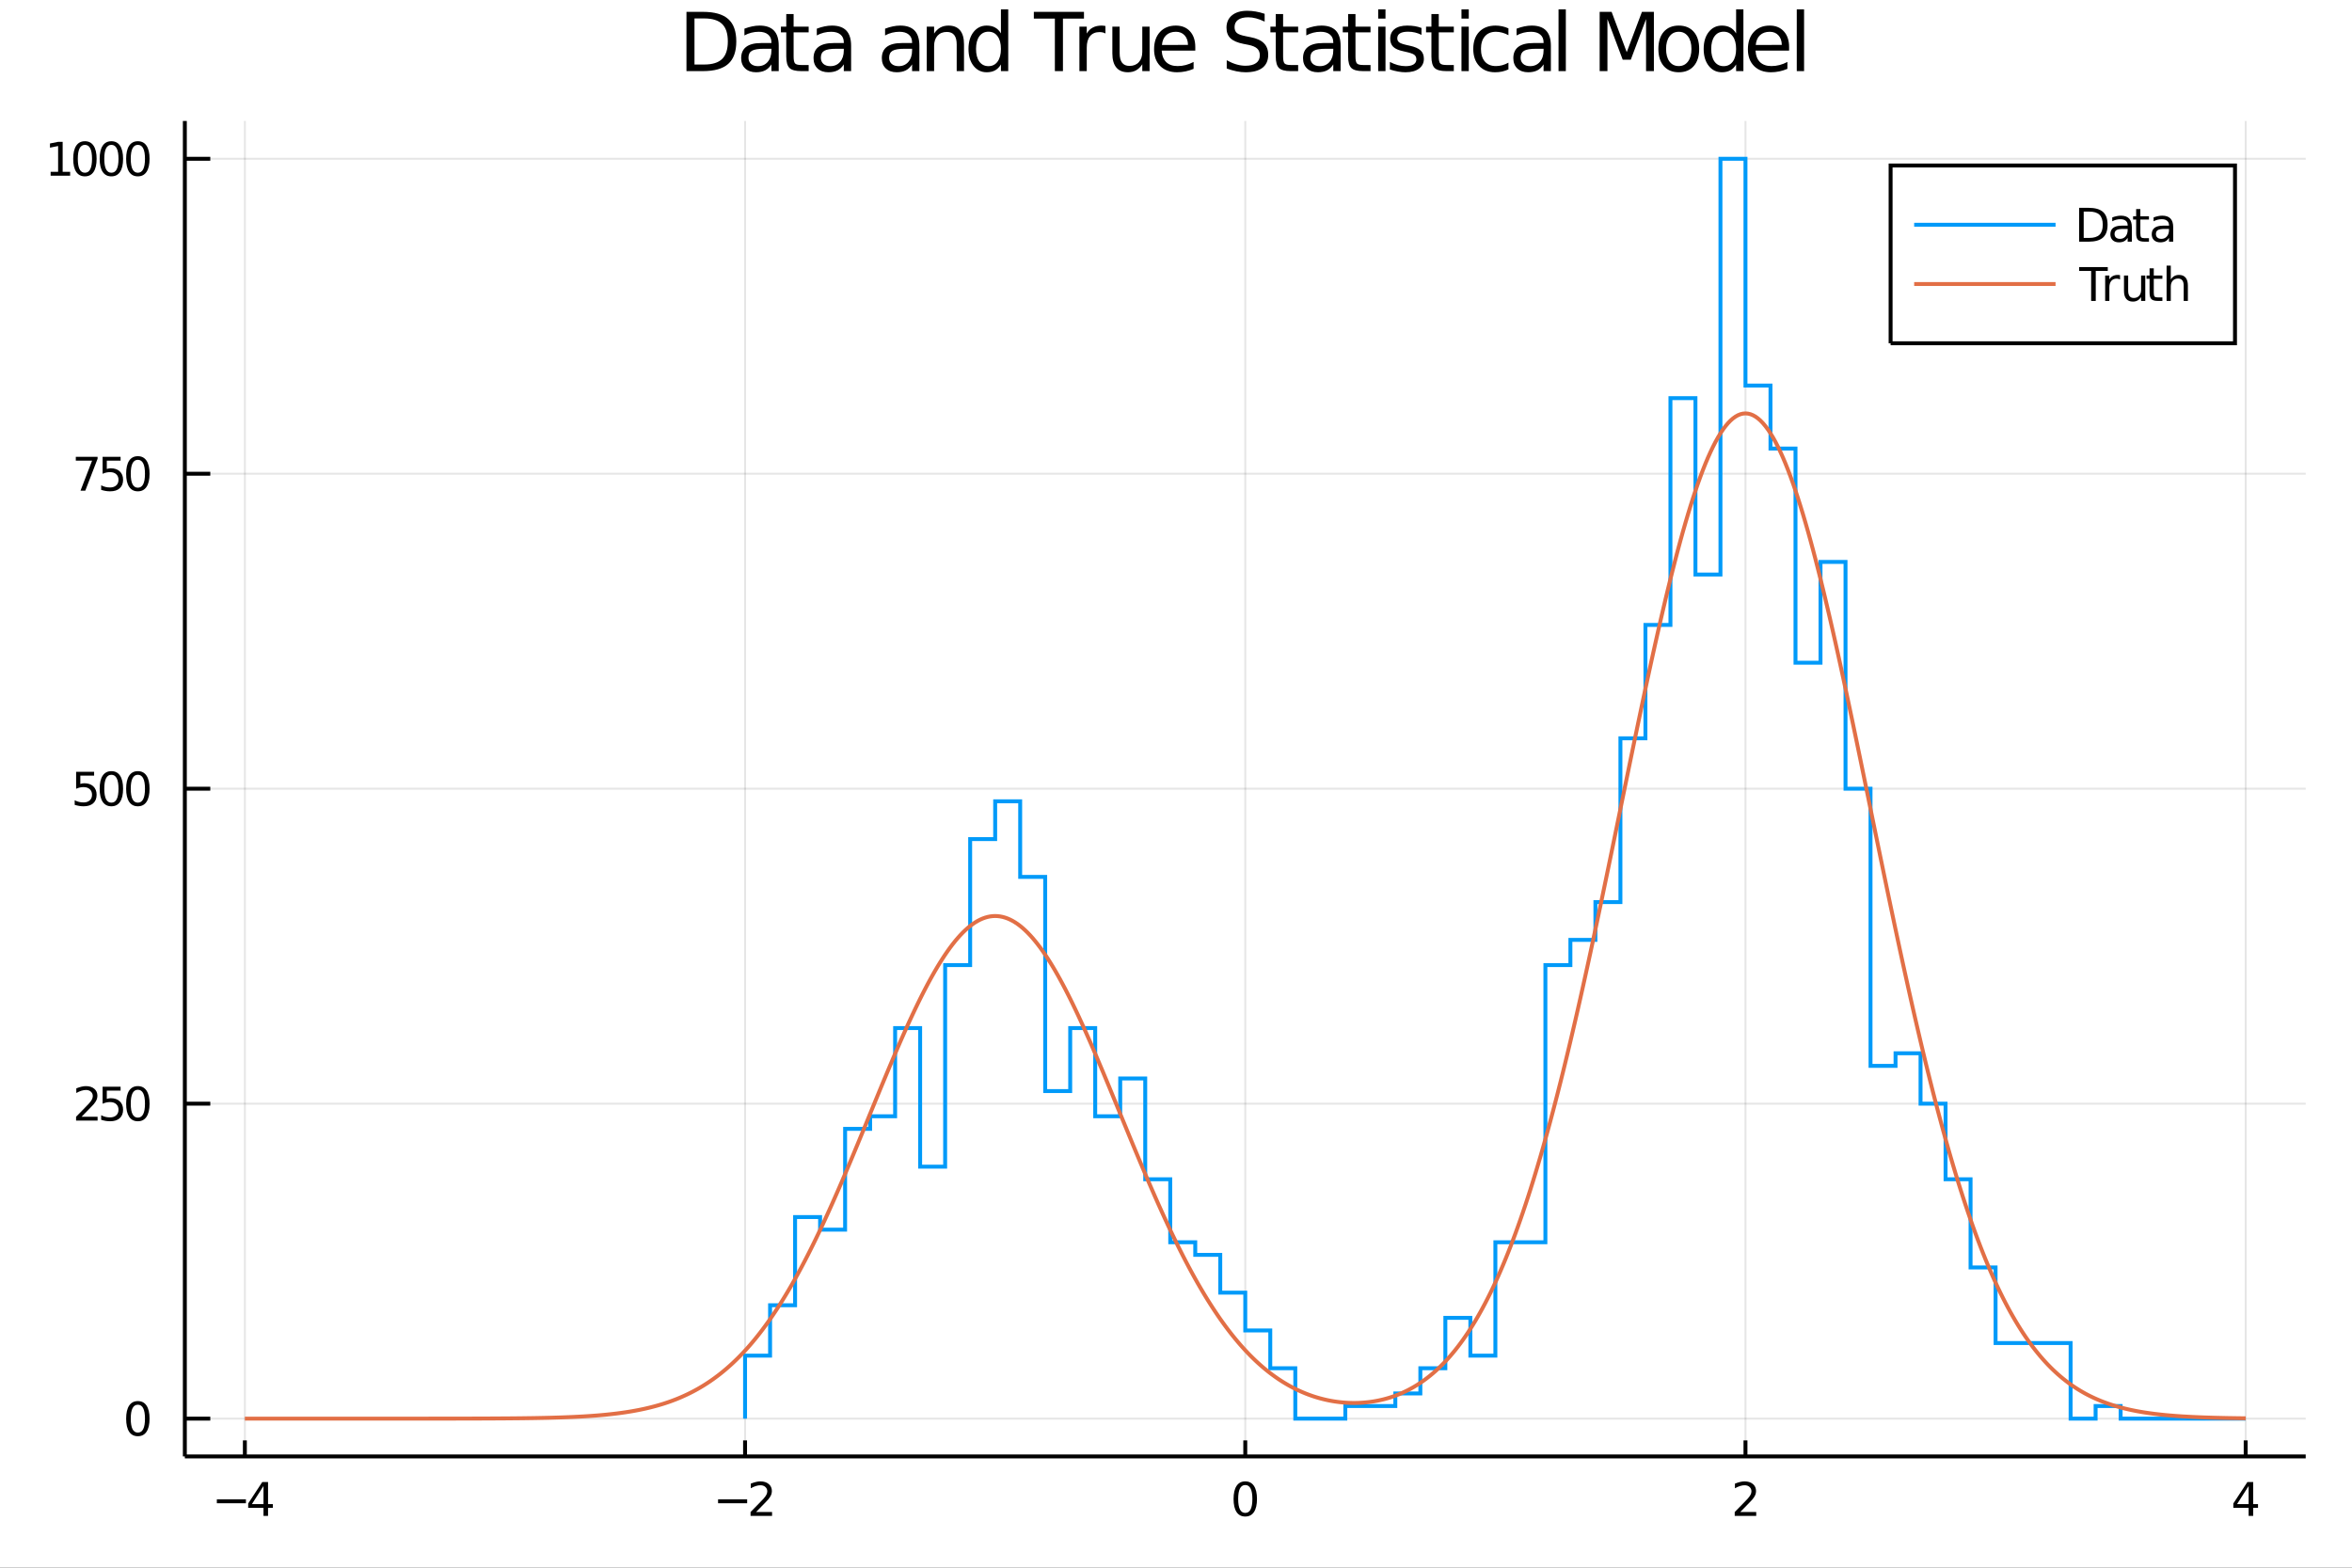 <?xml version="1.0" encoding="utf-8"?>
<svg xmlns="http://www.w3.org/2000/svg" xmlns:xlink="http://www.w3.org/1999/xlink" width="600" height="400" viewBox="0 0 2400 1600">
<rect x="0" y="0" width="2400" height="1600" fill="#333333" stroke="none"/>
<defs>
  <clipPath id="clip610">
    <rect x="0" y="0" width="2400" height="1600"/>
  </clipPath>
</defs>
<path clip-path="url(#clip610)" d="
M0 1600 L2400 1600 L2400 0 L0 0  Z
  " fill="#ffffff" fill-rule="evenodd" fill-opacity="1"/>
<defs>
  <clipPath id="clip611">
    <rect x="480" y="0" width="1681" height="1600"/>
  </clipPath>
</defs>
<path clip-path="url(#clip610)" d="
M188.612 1486.45 L2352.76 1486.45 L2352.76 123.472 L188.612 123.472  Z
  " fill="#ffffff" fill-rule="evenodd" fill-opacity="1"/>
<defs>
  <clipPath id="clip612">
    <rect x="188" y="123" width="2165" height="1364"/>
  </clipPath>
</defs>
<polyline clip-path="url(#clip612)" style="stroke:#000000; stroke-width:2; stroke-opacity:0.1; fill:none" points="
  249.861,1486.45 249.861,123.472 
  "/>
<polyline clip-path="url(#clip612)" style="stroke:#000000; stroke-width:2; stroke-opacity:0.1; fill:none" points="
  760.273,1486.45 760.273,123.472 
  "/>
<polyline clip-path="url(#clip612)" style="stroke:#000000; stroke-width:2; stroke-opacity:0.1; fill:none" points="
  1270.68,1486.45 1270.68,123.472 
  "/>
<polyline clip-path="url(#clip612)" style="stroke:#000000; stroke-width:2; stroke-opacity:0.1; fill:none" points="
  1781.1,1486.45 1781.1,123.472 
  "/>
<polyline clip-path="url(#clip612)" style="stroke:#000000; stroke-width:2; stroke-opacity:0.1; fill:none" points="
  2291.51,1486.45 2291.51,123.472 
  "/>
<polyline clip-path="url(#clip610)" style="stroke:#000000; stroke-width:4; stroke-opacity:1; fill:none" points="
  188.612,1486.45 2352.76,1486.45 
  "/>
<polyline clip-path="url(#clip610)" style="stroke:#000000; stroke-width:4; stroke-opacity:1; fill:none" points="
  249.861,1486.45 249.861,1470.09 
  "/>
<polyline clip-path="url(#clip610)" style="stroke:#000000; stroke-width:4; stroke-opacity:1; fill:none" points="
  760.273,1486.45 760.273,1470.09 
  "/>
<polyline clip-path="url(#clip610)" style="stroke:#000000; stroke-width:4; stroke-opacity:1; fill:none" points="
  1270.68,1486.45 1270.68,1470.09 
  "/>
<polyline clip-path="url(#clip610)" style="stroke:#000000; stroke-width:4; stroke-opacity:1; fill:none" points="
  1781.1,1486.45 1781.1,1470.09 
  "/>
<polyline clip-path="url(#clip610)" style="stroke:#000000; stroke-width:4; stroke-opacity:1; fill:none" points="
  2291.51,1486.45 2291.51,1470.09 
  "/>
<path clip-path="url(#clip610)" d="M 0 0 M221.273 1530.29 L250.949 1530.29 L250.949 1534.23 L221.273 1534.23 L221.273 1530.29 Z" fill="#000000" fill-rule="evenodd" fill-opacity="1" /><path clip-path="url(#clip610)" d="M 0 0 M268.866 1516.63 L257.06 1535.08 L268.866 1535.08 L268.866 1516.63 M267.639 1512.56 L273.519 1512.56 L273.519 1535.08 L278.449 1535.08 L278.449 1538.97 L273.519 1538.97 L273.519 1547.12 L268.866 1547.12 L268.866 1538.97 L253.264 1538.97 L253.264 1534.46 L267.639 1512.56 Z" fill="#000000" fill-rule="evenodd" fill-opacity="1" /><path clip-path="url(#clip610)" d="M 0 0 M732.726 1530.29 L762.402 1530.29 L762.402 1534.23 L732.726 1534.23 L732.726 1530.29 Z" fill="#000000" fill-rule="evenodd" fill-opacity="1" /><path clip-path="url(#clip610)" d="M 0 0 M771.499 1543.18 L787.819 1543.18 L787.819 1547.12 L765.874 1547.12 L765.874 1543.18 Q768.536 1540.43 773.12 1535.8 Q777.726 1531.15 778.907 1529.81 Q781.152 1527.28 782.032 1525.55 Q782.935 1523.79 782.935 1522.1 Q782.935 1519.34 780.99 1517.61 Q779.069 1515.87 775.967 1515.87 Q773.768 1515.87 771.314 1516.63 Q768.884 1517.4 766.106 1518.95 L766.106 1514.23 Q768.93 1513.09 771.384 1512.51 Q773.837 1511.93 775.874 1511.93 Q781.245 1511.93 784.439 1514.62 Q787.634 1517.31 787.634 1521.8 Q787.634 1523.93 786.823 1525.85 Q786.036 1527.74 783.93 1530.34 Q783.351 1531.01 780.249 1534.23 Q777.148 1537.42 771.499 1543.18 Z" fill="#000000" fill-rule="evenodd" fill-opacity="1" /><path clip-path="url(#clip610)" d="M 0 0 M1270.68 1515.64 Q1267.07 1515.64 1265.24 1519.2 Q1263.44 1522.75 1263.44 1529.87 Q1263.44 1536.98 1265.24 1540.55 Q1267.07 1544.09 1270.68 1544.09 Q1274.32 1544.09 1276.12 1540.55 Q1277.95 1536.98 1277.95 1529.87 Q1277.95 1522.75 1276.12 1519.2 Q1274.32 1515.64 1270.68 1515.64 M1270.68 1511.93 Q1276.49 1511.93 1279.55 1516.54 Q1282.63 1521.12 1282.63 1529.87 Q1282.63 1538.6 1279.55 1543.21 Q1276.49 1547.79 1270.68 1547.79 Q1264.87 1547.79 1261.8 1543.21 Q1258.74 1538.6 1258.74 1529.87 Q1258.74 1521.12 1261.8 1516.54 Q1264.87 1511.93 1270.68 1511.93 Z" fill="#000000" fill-rule="evenodd" fill-opacity="1" /><path clip-path="url(#clip610)" d="M 0 0 M1775.75 1543.18 L1792.07 1543.18 L1792.07 1547.12 L1770.12 1547.12 L1770.12 1543.18 Q1772.79 1540.43 1777.37 1535.8 Q1781.97 1531.15 1783.16 1529.81 Q1785.4 1527.28 1786.28 1525.55 Q1787.18 1523.79 1787.18 1522.1 Q1787.18 1519.34 1785.24 1517.61 Q1783.32 1515.87 1780.22 1515.87 Q1778.02 1515.87 1775.56 1516.63 Q1773.13 1517.4 1770.35 1518.95 L1770.35 1514.23 Q1773.18 1513.09 1775.63 1512.51 Q1778.09 1511.93 1780.12 1511.93 Q1785.49 1511.93 1788.69 1514.62 Q1791.88 1517.31 1791.88 1521.8 Q1791.88 1523.93 1791.07 1525.85 Q1790.29 1527.74 1788.18 1530.34 Q1787.6 1531.01 1784.5 1534.23 Q1781.4 1537.42 1775.75 1543.18 Z" fill="#000000" fill-rule="evenodd" fill-opacity="1" /><path clip-path="url(#clip610)" d="M 0 0 M2294.52 1516.63 L2282.71 1535.08 L2294.52 1535.08 L2294.52 1516.63 M2293.29 1512.56 L2299.17 1512.56 L2299.17 1535.08 L2304.1 1535.08 L2304.1 1538.97 L2299.17 1538.97 L2299.17 1547.12 L2294.52 1547.12 L2294.52 1538.97 L2278.91 1538.97 L2278.91 1534.46 L2293.29 1512.56 Z" fill="#000000" fill-rule="evenodd" fill-opacity="1" /><polyline clip-path="url(#clip612)" style="stroke:#000000; stroke-width:2; stroke-opacity:0.1; fill:none" points="
  188.612,1447.87 2352.76,1447.87 
  "/>
<polyline clip-path="url(#clip612)" style="stroke:#000000; stroke-width:2; stroke-opacity:0.1; fill:none" points="
  188.612,1126.42 2352.76,1126.42 
  "/>
<polyline clip-path="url(#clip612)" style="stroke:#000000; stroke-width:2; stroke-opacity:0.1; fill:none" points="
  188.612,804.96 2352.76,804.96 
  "/>
<polyline clip-path="url(#clip612)" style="stroke:#000000; stroke-width:2; stroke-opacity:0.1; fill:none" points="
  188.612,483.503 2352.76,483.503 
  "/>
<polyline clip-path="url(#clip612)" style="stroke:#000000; stroke-width:2; stroke-opacity:0.1; fill:none" points="
  188.612,162.047 2352.76,162.047 
  "/>
<polyline clip-path="url(#clip610)" style="stroke:#000000; stroke-width:4; stroke-opacity:1; fill:none" points="
  188.612,1486.45 188.612,123.472 
  "/>
<polyline clip-path="url(#clip610)" style="stroke:#000000; stroke-width:4; stroke-opacity:1; fill:none" points="
  188.612,1447.87 214.582,1447.87 
  "/>
<polyline clip-path="url(#clip610)" style="stroke:#000000; stroke-width:4; stroke-opacity:1; fill:none" points="
  188.612,1126.42 214.582,1126.42 
  "/>
<polyline clip-path="url(#clip610)" style="stroke:#000000; stroke-width:4; stroke-opacity:1; fill:none" points="
  188.612,804.96 214.582,804.96 
  "/>
<polyline clip-path="url(#clip610)" style="stroke:#000000; stroke-width:4; stroke-opacity:1; fill:none" points="
  188.612,483.503 214.582,483.503 
  "/>
<polyline clip-path="url(#clip610)" style="stroke:#000000; stroke-width:4; stroke-opacity:1; fill:none" points="
  188.612,162.047 214.582,162.047 
  "/>
<path clip-path="url(#clip610)" d="M 0 0 M140.668 1433.67 Q137.056 1433.67 135.228 1437.24 Q133.422 1440.78 133.422 1447.91 Q133.422 1455.01 135.228 1458.58 Q137.056 1462.12 140.668 1462.12 Q144.302 1462.12 146.107 1458.58 Q147.936 1455.01 147.936 1447.91 Q147.936 1440.78 146.107 1437.24 Q144.302 1433.67 140.668 1433.67 M140.668 1429.97 Q146.478 1429.97 149.533 1434.57 Q152.612 1439.16 152.612 1447.91 Q152.612 1456.63 149.533 1461.24 Q146.478 1465.82 140.668 1465.82 Q134.857 1465.82 131.779 1461.24 Q128.723 1456.63 128.723 1447.91 Q128.723 1439.16 131.779 1434.57 Q134.857 1429.97 140.668 1429.97 Z" fill="#000000" fill-rule="evenodd" fill-opacity="1" /><path clip-path="url(#clip610)" d="M 0 0 M83.26 1139.76 L99.58 1139.76 L99.58 1143.7 L77.635 1143.7 L77.635 1139.76 Q80.297 1137.01 84.881 1132.38 Q89.487 1127.72 90.668 1126.38 Q92.913 1123.86 93.793 1122.12 Q94.696 1120.36 94.696 1118.67 Q94.696 1115.92 92.751 1114.18 Q90.83 1112.45 87.728 1112.45 Q85.529 1112.45 83.075 1113.21 Q80.645 1113.97 77.867 1115.53 L77.867 1110.8 Q80.691 1109.67 83.145 1109.09 Q85.598 1108.51 87.635 1108.51 Q93.006 1108.51 96.2 1111.2 Q99.395 1113.88 99.395 1118.37 Q99.395 1120.5 98.585 1122.42 Q97.797 1124.32 95.691 1126.91 Q95.112 1127.59 92.01 1130.8 Q88.909 1134 83.26 1139.76 Z" fill="#000000" fill-rule="evenodd" fill-opacity="1" /><path clip-path="url(#clip610)" d="M 0 0 M104.696 1109.14 L123.052 1109.14 L123.052 1113.07 L108.978 1113.07 L108.978 1121.54 Q109.996 1121.2 111.015 1121.03 Q112.033 1120.85 113.052 1120.85 Q118.839 1120.85 122.219 1124.02 Q125.598 1127.19 125.598 1132.61 Q125.598 1138.19 122.126 1141.29 Q118.654 1144.37 112.334 1144.37 Q110.158 1144.37 107.89 1144 Q105.645 1143.63 103.237 1142.89 L103.237 1138.19 Q105.321 1139.32 107.543 1139.88 Q109.765 1140.43 112.242 1140.43 Q116.246 1140.43 118.584 1138.33 Q120.922 1136.22 120.922 1132.61 Q120.922 1129 118.584 1126.89 Q116.246 1124.78 112.242 1124.78 Q110.367 1124.78 108.492 1125.2 Q106.64 1125.62 104.696 1126.5 L104.696 1109.14 Z" fill="#000000" fill-rule="evenodd" fill-opacity="1" /><path clip-path="url(#clip610)" d="M 0 0 M140.668 1112.22 Q137.056 1112.22 135.228 1115.78 Q133.422 1119.32 133.422 1126.45 Q133.422 1133.56 135.228 1137.12 Q137.056 1140.66 140.668 1140.66 Q144.302 1140.66 146.107 1137.12 Q147.936 1133.56 147.936 1126.45 Q147.936 1119.32 146.107 1115.78 Q144.302 1112.22 140.668 1112.22 M140.668 1108.51 Q146.478 1108.51 149.533 1113.12 Q152.612 1117.7 152.612 1126.45 Q152.612 1135.18 149.533 1139.78 Q146.478 1144.37 140.668 1144.37 Q134.857 1144.37 131.779 1139.78 Q128.723 1135.18 128.723 1126.45 Q128.723 1117.7 131.779 1113.12 Q134.857 1108.51 140.668 1108.51 Z" fill="#000000" fill-rule="evenodd" fill-opacity="1" /><path clip-path="url(#clip610)" d="M 0 0 M77.682 787.68 L96.038 787.68 L96.038 791.615 L81.964 791.615 L81.964 800.087 Q82.983 799.74 84.001 799.578 Q85.02 799.393 86.038 799.393 Q91.825 799.393 95.205 802.564 Q98.585 805.735 98.585 811.152 Q98.585 816.731 95.112 819.833 Q91.64 822.911 85.321 822.911 Q83.145 822.911 80.876 822.541 Q78.631 822.171 76.224 821.43 L76.224 816.731 Q78.307 817.865 80.529 818.421 Q82.751 818.976 85.228 818.976 Q89.233 818.976 91.571 816.87 Q93.909 814.763 93.909 811.152 Q93.909 807.541 91.571 805.435 Q89.233 803.328 85.228 803.328 Q83.353 803.328 81.478 803.745 Q79.626 804.161 77.682 805.041 L77.682 787.68 Z" fill="#000000" fill-rule="evenodd" fill-opacity="1" /><path clip-path="url(#clip610)" d="M 0 0 M113.654 790.759 Q110.043 790.759 108.214 794.323 Q106.408 797.865 106.408 804.995 Q106.408 812.101 108.214 815.666 Q110.043 819.208 113.654 819.208 Q117.288 819.208 119.094 815.666 Q120.922 812.101 120.922 804.995 Q120.922 797.865 119.094 794.323 Q117.288 790.759 113.654 790.759 M113.654 787.055 Q119.464 787.055 122.52 791.661 Q125.598 796.245 125.598 804.995 Q125.598 813.722 122.52 818.328 Q119.464 822.911 113.654 822.911 Q107.844 822.911 104.765 818.328 Q101.709 813.722 101.709 804.995 Q101.709 796.245 104.765 791.661 Q107.844 787.055 113.654 787.055 Z" fill="#000000" fill-rule="evenodd" fill-opacity="1" /><path clip-path="url(#clip610)" d="M 0 0 M140.668 790.759 Q137.056 790.759 135.228 794.323 Q133.422 797.865 133.422 804.995 Q133.422 812.101 135.228 815.666 Q137.056 819.208 140.668 819.208 Q144.302 819.208 146.107 815.666 Q147.936 812.101 147.936 804.995 Q147.936 797.865 146.107 794.323 Q144.302 790.759 140.668 790.759 M140.668 787.055 Q146.478 787.055 149.533 791.661 Q152.612 796.245 152.612 804.995 Q152.612 813.722 149.533 818.328 Q146.478 822.911 140.668 822.911 Q134.857 822.911 131.779 818.328 Q128.723 813.722 128.723 804.995 Q128.723 796.245 131.779 791.661 Q134.857 787.055 140.668 787.055 Z" fill="#000000" fill-rule="evenodd" fill-opacity="1" /><path clip-path="url(#clip610)" d="M 0 0 M77.358 466.223 L99.58 466.223 L99.58 468.214 L87.034 500.783 L82.149 500.783 L93.955 470.159 L77.358 470.159 L77.358 466.223 Z" fill="#000000" fill-rule="evenodd" fill-opacity="1" /><path clip-path="url(#clip610)" d="M 0 0 M104.696 466.223 L123.052 466.223 L123.052 470.159 L108.978 470.159 L108.978 478.631 Q109.996 478.284 111.015 478.122 Q112.033 477.936 113.052 477.936 Q118.839 477.936 122.219 481.108 Q125.598 484.279 125.598 489.696 Q125.598 495.274 122.126 498.376 Q118.654 501.455 112.334 501.455 Q110.158 501.455 107.89 501.084 Q105.645 500.714 103.237 499.973 L103.237 495.274 Q105.321 496.408 107.543 496.964 Q109.765 497.52 112.242 497.52 Q116.246 497.52 118.584 495.413 Q120.922 493.307 120.922 489.696 Q120.922 486.084 118.584 483.978 Q116.246 481.872 112.242 481.872 Q110.367 481.872 108.492 482.288 Q106.64 482.705 104.696 483.584 L104.696 466.223 Z" fill="#000000" fill-rule="evenodd" fill-opacity="1" /><path clip-path="url(#clip610)" d="M 0 0 M140.668 469.302 Q137.056 469.302 135.228 472.867 Q133.422 476.409 133.422 483.538 Q133.422 490.645 135.228 494.209 Q137.056 497.751 140.668 497.751 Q144.302 497.751 146.107 494.209 Q147.936 490.645 147.936 483.538 Q147.936 476.409 146.107 472.867 Q144.302 469.302 140.668 469.302 M140.668 465.598 Q146.478 465.598 149.533 470.205 Q152.612 474.788 152.612 483.538 Q152.612 492.265 149.533 496.871 Q146.478 501.455 140.668 501.455 Q134.857 501.455 131.779 496.871 Q128.723 492.265 128.723 483.538 Q128.723 474.788 131.779 470.205 Q134.857 465.598 140.668 465.598 Z" fill="#000000" fill-rule="evenodd" fill-opacity="1" /><path clip-path="url(#clip610)" d="M 0 0 M51.663 175.392 L59.302 175.392 L59.302 149.026 L50.992 150.693 L50.992 146.434 L59.256 144.767 L63.932 144.767 L63.932 175.392 L71.571 175.392 L71.571 179.327 L51.663 179.327 L51.663 175.392 Z" fill="#000000" fill-rule="evenodd" fill-opacity="1" /><path clip-path="url(#clip610)" d="M 0 0 M86.64 147.846 Q83.029 147.846 81.2 151.41 Q79.395 154.952 79.395 162.082 Q79.395 169.188 81.2 172.753 Q83.029 176.295 86.64 176.295 Q90.274 176.295 92.08 172.753 Q93.909 169.188 93.909 162.082 Q93.909 154.952 92.08 151.41 Q90.274 147.846 86.64 147.846 M86.64 144.142 Q92.45 144.142 95.506 148.748 Q98.585 153.332 98.585 162.082 Q98.585 170.808 95.506 175.415 Q92.45 179.998 86.64 179.998 Q80.83 179.998 77.751 175.415 Q74.696 170.808 74.696 162.082 Q74.696 153.332 77.751 148.748 Q80.83 144.142 86.64 144.142 Z" fill="#000000" fill-rule="evenodd" fill-opacity="1" /><path clip-path="url(#clip610)" d="M 0 0 M113.654 147.846 Q110.043 147.846 108.214 151.41 Q106.408 154.952 106.408 162.082 Q106.408 169.188 108.214 172.753 Q110.043 176.295 113.654 176.295 Q117.288 176.295 119.094 172.753 Q120.922 169.188 120.922 162.082 Q120.922 154.952 119.094 151.41 Q117.288 147.846 113.654 147.846 M113.654 144.142 Q119.464 144.142 122.52 148.748 Q125.598 153.332 125.598 162.082 Q125.598 170.808 122.52 175.415 Q119.464 179.998 113.654 179.998 Q107.844 179.998 104.765 175.415 Q101.709 170.808 101.709 162.082 Q101.709 153.332 104.765 148.748 Q107.844 144.142 113.654 144.142 Z" fill="#000000" fill-rule="evenodd" fill-opacity="1" /><path clip-path="url(#clip610)" d="M 0 0 M140.668 147.846 Q137.056 147.846 135.228 151.41 Q133.422 154.952 133.422 162.082 Q133.422 169.188 135.228 172.753 Q137.056 176.295 140.668 176.295 Q144.302 176.295 146.107 172.753 Q147.936 169.188 147.936 162.082 Q147.936 154.952 146.107 151.41 Q144.302 147.846 140.668 147.846 M140.668 144.142 Q146.478 144.142 149.533 148.748 Q152.612 153.332 152.612 162.082 Q152.612 170.808 149.533 175.415 Q146.478 179.998 140.668 179.998 Q134.857 179.998 131.779 175.415 Q128.723 170.808 128.723 162.082 Q128.723 153.332 131.779 148.748 Q134.857 144.142 140.668 144.142 Z" fill="#000000" fill-rule="evenodd" fill-opacity="1" /><path clip-path="url(#clip610)" d="M 0 0 M708.661 18.82 L708.661 65.852 L718.546 65.852 Q731.063 65.852 736.856 60.18 Q742.689 54.509 742.689 42.275 Q742.689 30.122 736.856 24.492 Q731.063 18.82 718.546 18.82 L708.661 18.82 M700.479 12.096 L717.29 12.096 Q734.871 12.096 743.094 19.428 Q751.317 26.72 751.317 42.275 Q751.317 57.912 743.054 65.244 Q734.79 72.576 717.29 72.576 L700.479 72.576 L700.479 12.096 Z" fill="#000000" fill-rule="evenodd" fill-opacity="1" /><path clip-path="url(#clip610)" d="M 0 0 M779.755 49.769 Q770.721 49.769 767.238 51.835 Q763.754 53.901 763.754 58.884 Q763.754 62.854 766.346 65.203 Q768.979 67.512 773.476 67.512 Q779.674 67.512 783.401 63.137 Q787.168 58.722 787.168 51.43 L787.168 49.769 L779.755 49.769 M794.622 46.691 L794.622 72.576 L787.168 72.576 L787.168 65.689 Q784.616 69.821 780.808 71.806 Q777 73.751 771.491 73.751 Q764.523 73.751 760.392 69.862 Q756.3 65.933 756.3 59.37 Q756.3 51.714 761.404 47.825 Q766.549 43.936 776.717 43.936 L787.168 43.936 L787.168 43.207 Q787.168 38.062 783.765 35.267 Q780.403 32.431 774.286 32.431 Q770.397 32.431 766.711 33.363 Q763.025 34.295 759.622 36.158 L759.622 29.272 Q763.713 27.692 767.562 26.922 Q771.41 26.112 775.056 26.112 Q784.899 26.112 789.761 31.216 Q794.622 36.32 794.622 46.691 Z" fill="#000000" fill-rule="evenodd" fill-opacity="1" /><path clip-path="url(#clip610)" d="M 0 0 M809.813 14.324 L809.813 27.206 L825.165 27.206 L825.165 32.999 L809.813 32.999 L809.813 57.628 Q809.813 63.178 811.311 64.758 Q812.851 66.338 817.509 66.338 L825.165 66.338 L825.165 72.576 L817.509 72.576 Q808.881 72.576 805.6 69.376 Q802.318 66.135 802.318 57.628 L802.318 32.999 L796.85 32.999 L796.85 27.206 L802.318 27.206 L802.318 14.324 L809.813 14.324 Z" fill="#000000" fill-rule="evenodd" fill-opacity="1" /><path clip-path="url(#clip610)" d="M 0 0 M853.603 49.769 Q844.569 49.769 841.086 51.835 Q837.602 53.901 837.602 58.884 Q837.602 62.854 840.194 65.203 Q842.827 67.512 847.324 67.512 Q853.522 67.512 857.249 63.137 Q861.016 58.722 861.016 51.43 L861.016 49.769 L853.603 49.769 M868.47 46.691 L868.47 72.576 L861.016 72.576 L861.016 65.689 Q858.464 69.821 854.656 71.806 Q850.848 73.751 845.339 73.751 Q838.371 73.751 834.24 69.862 Q830.148 65.933 830.148 59.37 Q830.148 51.714 835.252 47.825 Q840.397 43.936 850.565 43.936 L861.016 43.936 L861.016 43.207 Q861.016 38.062 857.613 35.267 Q854.251 32.431 848.134 32.431 Q844.245 32.431 840.559 33.363 Q836.873 34.295 833.47 36.158 L833.47 29.272 Q837.561 27.692 841.41 26.922 Q845.258 26.112 848.904 26.112 Q858.747 26.112 863.609 31.216 Q868.47 36.32 868.47 46.691 Z" fill="#000000" fill-rule="evenodd" fill-opacity="1" /><path clip-path="url(#clip610)" d="M 0 0 M923.278 49.769 Q914.245 49.769 910.761 51.835 Q907.277 53.901 907.277 58.884 Q907.277 62.854 909.87 65.203 Q912.503 67.512 916.999 67.512 Q923.197 67.512 926.924 63.137 Q930.692 58.722 930.692 51.43 L930.692 49.769 L923.278 49.769 M938.145 46.691 L938.145 72.576 L930.692 72.576 L930.692 65.689 Q928.139 69.821 924.332 71.806 Q920.524 73.751 915.015 73.751 Q908.047 73.751 903.915 69.862 Q899.824 65.933 899.824 59.37 Q899.824 51.714 904.928 47.825 Q910.072 43.936 920.24 43.936 L930.692 43.936 L930.692 43.207 Q930.692 38.062 927.289 35.267 Q923.927 32.431 917.81 32.431 Q913.921 32.431 910.234 33.363 Q906.548 34.295 903.145 36.158 L903.145 29.272 Q907.237 27.692 911.085 26.922 Q914.934 26.112 918.579 26.112 Q928.423 26.112 933.284 31.216 Q938.145 36.32 938.145 46.691 Z" fill="#000000" fill-rule="evenodd" fill-opacity="1" /><path clip-path="url(#clip610)" d="M 0 0 M983.677 45.192 L983.677 72.576 L976.224 72.576 L976.224 45.435 Q976.224 38.994 973.712 35.794 Q971.201 32.594 966.177 32.594 Q960.142 32.594 956.658 36.442 Q953.174 40.29 953.174 46.934 L953.174 72.576 L945.68 72.576 L945.68 27.206 L953.174 27.206 L953.174 34.254 Q955.848 30.163 959.453 28.138 Q963.099 26.112 967.838 26.112 Q975.657 26.112 979.667 30.973 Q983.677 35.794 983.677 45.192 Z" fill="#000000" fill-rule="evenodd" fill-opacity="1" /><path clip-path="url(#clip610)" d="M 0 0 M1021.35 34.092 L1021.35 9.544 L1028.8 9.544 L1028.8 72.576 L1021.35 72.576 L1021.35 65.77 Q1019 69.821 1015.4 71.806 Q1011.83 73.751 1006.81 73.751 Q998.585 73.751 993.4 67.188 Q988.255 60.626 988.255 49.931 Q988.255 39.237 993.4 32.675 Q998.585 26.112 1006.81 26.112 Q1011.83 26.112 1015.4 28.097 Q1019 30.041 1021.35 34.092 M995.952 49.931 Q995.952 58.155 999.314 62.854 Q1002.72 67.512 1008.63 67.512 Q1014.55 67.512 1017.95 62.854 Q1021.35 58.155 1021.35 49.931 Q1021.35 41.708 1017.95 37.05 Q1014.55 32.35 1008.63 32.35 Q1002.72 32.35 999.314 37.05 Q995.952 41.708 995.952 49.931 Z" fill="#000000" fill-rule="evenodd" fill-opacity="1" /><path clip-path="url(#clip610)" d="M 0 0 M1054.93 12.096 L1106.1 12.096 L1106.1 18.983 L1084.63 18.983 L1084.63 72.576 L1076.4 72.576 L1076.4 18.983 L1054.93 18.983 L1054.93 12.096 Z" fill="#000000" fill-rule="evenodd" fill-opacity="1" /><path clip-path="url(#clip610)" d="M 0 0 M1128.01 34.173 Q1126.76 33.444 1125.26 33.12 Q1123.8 32.756 1122.02 32.756 Q1115.7 32.756 1112.29 36.888 Q1108.93 40.979 1108.93 48.676 L1108.93 72.576 L1101.44 72.576 L1101.44 27.206 L1108.93 27.206 L1108.93 34.254 Q1111.28 30.122 1115.05 28.138 Q1118.82 26.112 1124.2 26.112 Q1124.97 26.112 1125.9 26.234 Q1126.84 26.315 1127.97 26.517 L1128.01 34.173 Z" fill="#000000" fill-rule="evenodd" fill-opacity="1" /><path clip-path="url(#clip610)" d="M 0 0 M1135.06 54.671 L1135.06 27.206 L1142.51 27.206 L1142.51 54.387 Q1142.51 60.828 1145.02 64.069 Q1147.54 67.269 1152.56 67.269 Q1158.6 67.269 1162.08 63.421 Q1165.6 59.573 1165.6 52.929 L1165.6 27.206 L1173.06 27.206 L1173.06 72.576 L1165.6 72.576 L1165.6 65.608 Q1162.89 69.74 1159.28 71.766 Q1155.72 73.751 1150.98 73.751 Q1143.16 73.751 1139.11 68.89 Q1135.06 64.029 1135.06 54.671 M1153.82 26.112 L1153.82 26.112 Z" fill="#000000" fill-rule="evenodd" fill-opacity="1" /><path clip-path="url(#clip610)" d="M 0 0 M1219.68 48.028 L1219.68 51.673 L1185.41 51.673 Q1185.9 59.37 1190.03 63.421 Q1194.2 67.431 1201.62 67.431 Q1205.91 67.431 1209.92 66.378 Q1213.97 65.325 1217.94 63.218 L1217.94 70.267 Q1213.93 71.968 1209.72 72.86 Q1205.5 73.751 1201.17 73.751 Q1190.31 73.751 1183.95 67.431 Q1177.63 61.112 1177.63 50.337 Q1177.63 39.197 1183.63 32.675 Q1189.67 26.112 1199.87 26.112 Q1209.03 26.112 1214.34 32.026 Q1219.68 37.9 1219.68 48.028 M1212.23 45.84 Q1212.15 39.723 1208.79 36.077 Q1205.46 32.431 1199.96 32.431 Q1193.72 32.431 1189.95 35.956 Q1186.22 39.48 1185.66 45.88 L1212.23 45.84 Z" fill="#000000" fill-rule="evenodd" fill-opacity="1" /><path clip-path="url(#clip610)" d="M 0 0 M1290.45 14.081 L1290.45 22.061 Q1285.79 19.833 1281.66 18.739 Q1277.53 17.646 1273.68 17.646 Q1267 17.646 1263.35 20.238 Q1259.75 22.831 1259.75 27.611 Q1259.75 31.621 1262.14 33.687 Q1264.57 35.713 1271.29 36.969 L1276.23 37.981 Q1285.39 39.723 1289.72 44.139 Q1294.1 48.514 1294.1 55.886 Q1294.1 64.677 1288.18 69.214 Q1282.31 73.751 1270.93 73.751 Q1266.63 73.751 1261.77 72.778 Q1256.95 71.806 1251.77 69.902 L1251.77 61.477 Q1256.75 64.272 1261.53 65.689 Q1266.31 67.107 1270.93 67.107 Q1277.94 67.107 1281.74 64.353 Q1285.55 61.598 1285.55 56.494 Q1285.55 52.038 1282.8 49.526 Q1280.08 47.015 1273.84 45.759 L1268.86 44.787 Q1259.71 42.964 1255.61 39.075 Q1251.52 35.186 1251.52 28.259 Q1251.52 20.238 1257.15 15.62 Q1262.83 11.002 1272.75 11.002 Q1277 11.002 1281.42 11.772 Q1285.83 12.542 1290.45 14.081 Z" fill="#000000" fill-rule="evenodd" fill-opacity="1" /><path clip-path="url(#clip610)" d="M 0 0 M1309.29 14.324 L1309.29 27.206 L1324.64 27.206 L1324.64 32.999 L1309.29 32.999 L1309.29 57.628 Q1309.29 63.178 1310.79 64.758 Q1312.33 66.338 1316.99 66.338 L1324.64 66.338 L1324.64 72.576 L1316.99 72.576 Q1308.36 72.576 1305.08 69.376 Q1301.79 66.135 1301.79 57.628 L1301.79 32.999 L1296.33 32.999 L1296.33 27.206 L1301.79 27.206 L1301.79 14.324 L1309.29 14.324 Z" fill="#000000" fill-rule="evenodd" fill-opacity="1" /><path clip-path="url(#clip610)" d="M 0 0 M1353.08 49.769 Q1344.05 49.769 1340.56 51.835 Q1337.08 53.901 1337.08 58.884 Q1337.08 62.854 1339.67 65.203 Q1342.3 67.512 1346.8 67.512 Q1353 67.512 1356.73 63.137 Q1360.49 58.722 1360.49 51.43 L1360.49 49.769 L1353.08 49.769 M1367.95 46.691 L1367.95 72.576 L1360.49 72.576 L1360.49 65.689 Q1357.94 69.821 1354.13 71.806 Q1350.32 73.751 1344.82 73.751 Q1337.85 73.751 1333.72 69.862 Q1329.62 65.933 1329.62 59.37 Q1329.62 51.714 1334.73 47.825 Q1339.87 43.936 1350.04 43.936 L1360.49 43.936 L1360.49 43.207 Q1360.49 38.062 1357.09 35.267 Q1353.73 32.431 1347.61 32.431 Q1343.72 32.431 1340.04 33.363 Q1336.35 34.295 1332.95 36.158 L1332.95 29.272 Q1337.04 27.692 1340.89 26.922 Q1344.73 26.112 1348.38 26.112 Q1358.22 26.112 1363.09 31.216 Q1367.95 36.32 1367.95 46.691 Z" fill="#000000" fill-rule="evenodd" fill-opacity="1" /><path clip-path="url(#clip610)" d="M 0 0 M1383.14 14.324 L1383.14 27.206 L1398.49 27.206 L1398.49 32.999 L1383.14 32.999 L1383.14 57.628 Q1383.14 63.178 1384.64 64.758 Q1386.18 66.338 1390.83 66.338 L1398.49 66.338 L1398.49 72.576 L1390.83 72.576 Q1382.21 72.576 1378.92 69.376 Q1375.64 66.135 1375.64 57.628 L1375.64 32.999 L1370.17 32.999 L1370.17 27.206 L1375.64 27.206 L1375.64 14.324 L1383.14 14.324 Z" fill="#000000" fill-rule="evenodd" fill-opacity="1" /><path clip-path="url(#clip610)" d="M 0 0 M1406.31 27.206 L1413.76 27.206 L1413.76 72.576 L1406.31 72.576 L1406.31 27.206 M1406.31 9.544 L1413.76 9.544 L1413.76 18.983 L1406.31 18.983 L1406.31 9.544 Z" fill="#000000" fill-rule="evenodd" fill-opacity="1" /><path clip-path="url(#clip610)" d="M 0 0 M1450.5 28.543 L1450.5 35.591 Q1447.34 33.971 1443.94 33.161 Q1440.54 32.35 1436.89 32.35 Q1431.34 32.35 1428.55 34.052 Q1425.79 35.753 1425.79 39.156 Q1425.79 41.749 1427.78 43.248 Q1429.76 44.706 1435.76 46.043 L1438.31 46.61 Q1446.25 48.311 1449.57 51.43 Q1452.93 54.509 1452.93 60.059 Q1452.93 66.378 1447.91 70.064 Q1442.93 73.751 1434.18 73.751 Q1430.53 73.751 1426.56 73.022 Q1422.63 72.333 1418.26 70.915 L1418.26 63.218 Q1422.39 65.365 1426.4 66.459 Q1430.41 67.512 1434.34 67.512 Q1439.61 67.512 1442.44 65.73 Q1445.28 63.907 1445.28 60.626 Q1445.28 57.588 1443.21 55.967 Q1441.19 54.347 1434.26 52.848 L1431.67 52.24 Q1424.74 50.782 1421.66 47.785 Q1418.58 44.746 1418.58 39.48 Q1418.58 33.08 1423.12 29.596 Q1427.66 26.112 1436 26.112 Q1440.13 26.112 1443.78 26.72 Q1447.42 27.327 1450.5 28.543 Z" fill="#000000" fill-rule="evenodd" fill-opacity="1" /><path clip-path="url(#clip610)" d="M 0 0 M1468.13 14.324 L1468.13 27.206 L1483.48 27.206 L1483.48 32.999 L1468.13 32.999 L1468.13 57.628 Q1468.13 63.178 1469.62 64.758 Q1471.16 66.338 1475.82 66.338 L1483.48 66.338 L1483.48 72.576 L1475.82 72.576 Q1467.19 72.576 1463.91 69.376 Q1460.63 66.135 1460.63 57.628 L1460.63 32.999 L1455.16 32.999 L1455.16 27.206 L1460.63 27.206 L1460.63 14.324 L1468.13 14.324 Z" fill="#000000" fill-rule="evenodd" fill-opacity="1" /><path clip-path="url(#clip610)" d="M 0 0 M1491.3 27.206 L1498.75 27.206 L1498.75 72.576 L1491.3 72.576 L1491.3 27.206 M1491.3 9.544 L1498.75 9.544 L1498.75 18.983 L1491.3 18.983 L1491.3 9.544 Z" fill="#000000" fill-rule="evenodd" fill-opacity="1" /><path clip-path="url(#clip610)" d="M 0 0 M1539.22 28.948 L1539.22 35.915 Q1536.06 34.173 1532.86 33.323 Q1529.7 32.431 1526.46 32.431 Q1519.21 32.431 1515.2 37.05 Q1511.19 41.627 1511.19 49.931 Q1511.19 58.236 1515.2 62.854 Q1519.21 67.431 1526.46 67.431 Q1529.7 67.431 1532.86 66.581 Q1536.06 65.689 1539.22 63.948 L1539.22 70.834 Q1536.1 72.292 1532.74 73.022 Q1529.42 73.751 1525.65 73.751 Q1515.4 73.751 1509.36 67.31 Q1503.33 60.869 1503.33 49.931 Q1503.33 38.832 1509.4 32.472 Q1515.52 26.112 1526.13 26.112 Q1529.58 26.112 1532.86 26.841 Q1536.14 27.53 1539.22 28.948 Z" fill="#000000" fill-rule="evenodd" fill-opacity="1" /><path clip-path="url(#clip610)" d="M 0 0 M1567.66 49.769 Q1558.62 49.769 1555.14 51.835 Q1551.65 53.901 1551.65 58.884 Q1551.65 62.854 1554.25 65.203 Q1556.88 67.512 1561.38 67.512 Q1567.57 67.512 1571.3 63.137 Q1575.07 58.722 1575.07 51.43 L1575.07 49.769 L1567.66 49.769 M1582.52 46.691 L1582.52 72.576 L1575.07 72.576 L1575.07 65.689 Q1572.52 69.821 1568.71 71.806 Q1564.9 73.751 1559.39 73.751 Q1552.42 73.751 1548.29 69.862 Q1544.2 65.933 1544.2 59.37 Q1544.2 51.714 1549.31 47.825 Q1554.45 43.936 1564.62 43.936 L1575.07 43.936 L1575.07 43.207 Q1575.07 38.062 1571.67 35.267 Q1568.3 32.431 1562.19 32.431 Q1558.3 32.431 1554.61 33.363 Q1550.93 34.295 1547.52 36.158 L1547.52 29.272 Q1551.61 27.692 1555.46 26.922 Q1559.31 26.112 1562.96 26.112 Q1572.8 26.112 1577.66 31.216 Q1582.52 36.32 1582.52 46.691 Z" fill="#000000" fill-rule="evenodd" fill-opacity="1" /><path clip-path="url(#clip610)" d="M 0 0 M1590.34 9.544 L1597.79 9.544 L1597.79 72.576 L1590.34 72.576 L1590.34 9.544 Z" fill="#000000" fill-rule="evenodd" fill-opacity="1" /><path clip-path="url(#clip610)" d="M 0 0 M1632.31 12.096 L1644.5 12.096 L1659.94 53.253 L1675.45 12.096 L1687.64 12.096 L1687.64 72.576 L1679.66 72.576 L1679.66 19.469 L1664.07 60.95 L1655.84 60.95 L1640.25 19.469 L1640.25 72.576 L1632.31 72.576 L1632.31 12.096 Z" fill="#000000" fill-rule="evenodd" fill-opacity="1" /><path clip-path="url(#clip610)" d="M 0 0 M1713.04 32.431 Q1707.05 32.431 1703.56 37.131 Q1700.08 41.789 1700.08 49.931 Q1700.08 58.074 1703.52 62.773 Q1707.01 67.431 1713.04 67.431 Q1719 67.431 1722.48 62.732 Q1725.97 58.033 1725.97 49.931 Q1725.97 41.87 1722.48 37.171 Q1719 32.431 1713.04 32.431 M1713.04 26.112 Q1722.76 26.112 1728.31 32.431 Q1733.86 38.751 1733.86 49.931 Q1733.86 61.071 1728.31 67.431 Q1722.76 73.751 1713.04 73.751 Q1703.28 73.751 1697.73 67.431 Q1692.22 61.071 1692.22 49.931 Q1692.22 38.751 1697.73 32.431 Q1703.28 26.112 1713.04 26.112 Z" fill="#000000" fill-rule="evenodd" fill-opacity="1" /><path clip-path="url(#clip610)" d="M 0 0 M1771.54 34.092 L1771.54 9.544 L1778.99 9.544 L1778.99 72.576 L1771.54 72.576 L1771.54 65.77 Q1769.19 69.821 1765.58 71.806 Q1762.02 73.751 1756.99 73.751 Q1748.77 73.751 1743.59 67.188 Q1738.44 60.626 1738.44 49.931 Q1738.44 39.237 1743.59 32.675 Q1748.77 26.112 1756.99 26.112 Q1762.02 26.112 1765.58 28.097 Q1769.19 30.041 1771.54 34.092 M1746.14 49.931 Q1746.14 58.155 1749.5 62.854 Q1752.9 67.512 1758.82 67.512 Q1764.73 67.512 1768.13 62.854 Q1771.54 58.155 1771.54 49.931 Q1771.54 41.708 1768.13 37.05 Q1764.73 32.35 1758.82 32.35 Q1752.9 32.35 1749.5 37.05 Q1746.14 41.708 1746.14 49.931 Z" fill="#000000" fill-rule="evenodd" fill-opacity="1" /><path clip-path="url(#clip610)" d="M 0 0 M1825.62 48.028 L1825.62 51.673 L1791.35 51.673 Q1791.83 59.37 1795.96 63.421 Q1800.14 67.431 1807.55 67.431 Q1811.84 67.431 1815.85 66.378 Q1819.91 65.325 1823.88 63.218 L1823.88 70.267 Q1819.87 71.968 1815.65 72.86 Q1811.44 73.751 1807.1 73.751 Q1796.25 73.751 1789.89 67.431 Q1783.57 61.112 1783.57 50.337 Q1783.57 39.197 1789.56 32.675 Q1795.6 26.112 1805.81 26.112 Q1814.96 26.112 1820.27 32.026 Q1825.62 37.9 1825.62 48.028 M1818.16 45.84 Q1818.08 39.723 1814.72 36.077 Q1811.4 32.431 1805.89 32.431 Q1799.65 32.431 1795.88 35.956 Q1792.16 39.48 1791.59 45.88 L1818.16 45.84 Z" fill="#000000" fill-rule="evenodd" fill-opacity="1" /><path clip-path="url(#clip610)" d="M 0 0 M1833.44 9.544 L1840.89 9.544 L1840.89 72.576 L1833.44 72.576 L1833.44 9.544 Z" fill="#000000" fill-rule="evenodd" fill-opacity="1" /><polyline clip-path="url(#clip612)" style="stroke:#009af9; stroke-width:4; stroke-opacity:1; fill:none" points="
  760.273,1447.87 760.273,1383.58 785.793,1383.58 785.793,1332.15 811.314,1332.15 811.314,1242.14 836.834,1242.14 836.834,1255 862.355,1255 862.355,1152.13 
  887.875,1152.13 887.875,1139.27 913.396,1139.27 913.396,1049.27 938.917,1049.27 938.917,1190.71 964.437,1190.71 964.437,984.976 989.958,984.976 989.958,856.393 
  1015.48,856.393 1015.48,817.818 1041,817.818 1041,894.968 1066.52,894.968 1066.52,1113.56 1092.04,1113.56 1092.04,1049.27 1117.56,1049.27 1117.56,1139.27 
  1143.08,1139.27 1143.08,1100.7 1168.6,1100.7 1168.6,1203.57 1194.12,1203.57 1194.12,1267.86 1219.64,1267.86 1219.64,1280.72 1245.16,1280.72 1245.16,1319.29 
  1270.68,1319.29 1270.68,1357.87 1296.2,1357.87 1296.2,1396.44 1321.73,1396.44 1321.73,1447.87 1347.25,1447.87 1372.77,1447.87 1372.77,1435.01 
  1398.29,1435.01 1423.81,1435.01 1423.81,1422.16 1449.33,1422.16 1449.33,1396.44 1474.85,1396.44 1474.85,1345.01 1500.37,1345.01 1500.37,1383.58 
  1525.89,1383.58 1525.89,1267.86 1551.41,1267.86 1576.93,1267.86 1576.93,984.976 1602.45,984.976 1602.45,959.259 1627.97,959.259 1627.97,920.684 
  1653.49,920.684 1653.49,753.527 1679.01,753.527 1679.01,637.803 1704.53,637.803 1704.53,406.354 1730.05,406.354 1730.05,586.37 1755.57,586.37 1755.57,162.047 
  1781.1,162.047 1781.1,393.496 1806.62,393.496 1806.62,457.787 1832.14,457.787 1832.14,676.377 1857.66,676.377 1857.66,573.511 1883.18,573.511 1883.18,804.96 
  1908.7,804.96 1908.7,1087.84 1934.22,1087.84 1934.22,1074.98 1959.74,1074.98 1959.74,1126.42 1985.26,1126.42 1985.26,1203.57 2010.78,1203.57 2010.78,1293.57 
  2036.3,1293.57 2036.3,1370.72 2061.82,1370.72 2087.34,1370.72 2112.86,1370.72 2112.86,1447.87 2138.38,1447.87 2138.38,1435.01 
  2163.9,1435.01 2163.9,1447.87 2189.42,1447.87 2214.94,1447.87 2240.47,1447.87 2265.99,1447.87 
  2291.51,1447.87 
  "/>
<polyline clip-path="url(#clip612)" style="stroke:#e26f46; stroke-width:4; stroke-opacity:1; fill:none" points="
  249.861,1447.87 252.413,1447.87 254.965,1447.87 257.517,1447.87 260.07,1447.87 262.622,1447.87 265.174,1447.87 267.726,1447.87 270.278,1447.87 272.83,1447.87 
  275.382,1447.87 277.934,1447.87 280.486,1447.87 283.038,1447.87 285.59,1447.87 288.142,1447.87 290.694,1447.87 293.246,1447.87 295.798,1447.87 298.35,1447.87 
  300.902,1447.87 303.454,1447.87 306.007,1447.87 308.559,1447.87 311.111,1447.87 313.663,1447.87 316.215,1447.87 318.767,1447.87 321.319,1447.87 323.871,1447.87 
  326.423,1447.87 328.975,1447.87 331.527,1447.87 334.079,1447.87 336.631,1447.87 339.183,1447.87 341.735,1447.87 344.287,1447.87 346.839,1447.87 349.392,1447.87 
  351.944,1447.87 354.496,1447.87 357.048,1447.87 359.6,1447.87 362.152,1447.87 364.704,1447.87 367.256,1447.87 369.808,1447.87 372.36,1447.87 374.912,1447.87 
  377.464,1447.87 380.016,1447.87 382.568,1447.87 385.12,1447.87 387.672,1447.87 390.224,1447.87 392.776,1447.87 395.329,1447.87 397.881,1447.87 400.433,1447.87 
  402.985,1447.87 405.537,1447.87 408.089,1447.87 410.641,1447.87 413.193,1447.87 415.745,1447.86 418.297,1447.86 420.849,1447.86 423.401,1447.86 425.953,1447.86 
  428.505,1447.86 431.057,1447.86 433.609,1447.86 436.161,1447.86 438.713,1447.85 441.266,1447.85 443.818,1447.85 446.37,1447.85 448.922,1447.85 451.474,1447.84 
  454.026,1447.84 456.578,1447.84 459.13,1447.83 461.682,1447.83 464.234,1447.83 466.786,1447.82 469.338,1447.82 471.89,1447.81 474.442,1447.81 476.994,1447.8 
  479.546,1447.8 482.098,1447.79 484.651,1447.78 487.203,1447.78 489.755,1447.77 492.307,1447.76 494.859,1447.75 497.411,1447.74 499.963,1447.73 502.515,1447.71 
  505.067,1447.7 507.619,1447.69 510.171,1447.67 512.723,1447.65 515.275,1447.64 517.827,1447.62 520.379,1447.6 522.931,1447.57 525.483,1447.55 528.035,1447.53 
  530.588,1447.5 533.14,1447.47 535.692,1447.44 538.244,1447.4 540.796,1447.37 543.348,1447.33 545.9,1447.29 548.452,1447.24 551.004,1447.19 553.556,1447.14 
  556.108,1447.09 558.66,1447.03 561.212,1446.97 563.764,1446.9 566.316,1446.83 568.868,1446.75 571.42,1446.67 573.972,1446.58 576.525,1446.49 579.077,1446.39 
  581.629,1446.29 584.181,1446.18 586.733,1446.06 589.285,1445.93 591.837,1445.8 594.389,1445.66 596.941,1445.51 599.493,1445.35 602.045,1445.18 604.597,1445 
  607.149,1444.81 609.701,1444.61 612.253,1444.39 614.805,1444.17 617.357,1443.93 619.91,1443.67 622.462,1443.4 625.014,1443.12 627.566,1442.82 630.118,1442.51 
  632.67,1442.17 635.222,1441.82 637.774,1441.45 640.326,1441.06 642.878,1440.65 645.43,1440.22 647.982,1439.76 650.534,1439.28 653.086,1438.78 655.638,1438.25 
  658.19,1437.7 660.742,1437.11 663.294,1436.5 665.847,1435.85 668.399,1435.18 670.951,1434.47 673.503,1433.73 676.055,1432.96 678.607,1432.15 681.159,1431.3 
  683.711,1430.41 686.263,1429.48 688.815,1428.51 691.367,1427.5 693.919,1426.44 696.471,1425.33 699.023,1424.18 701.575,1422.98 704.127,1421.73 706.679,1420.43 
  709.231,1419.08 711.784,1417.67 714.336,1416.2 716.888,1414.68 719.44,1413.09 721.992,1411.45 724.544,1409.74 727.096,1407.97 729.648,1406.13 732.2,1404.23 
  734.752,1402.26 737.304,1400.22 739.856,1398.1 742.408,1395.92 744.96,1393.65 747.512,1391.32 750.064,1388.9 752.616,1386.41 755.169,1383.84 757.721,1381.19 
  760.273,1378.45 762.825,1375.63 765.377,1372.73 767.929,1369.74 770.481,1366.66 773.033,1363.5 775.585,1360.25 778.137,1356.91 780.689,1353.48 783.241,1349.97 
  785.793,1346.36 788.345,1342.66 790.897,1338.87 793.449,1334.98 796.001,1331.01 798.553,1326.94 801.106,1322.79 803.658,1318.54 806.21,1314.2 808.762,1309.77 
  811.314,1305.25 813.866,1300.64 816.418,1295.94 818.97,1291.16 821.522,1286.29 824.074,1281.34 826.626,1276.3 829.178,1271.18 831.73,1265.98 834.282,1260.7 
  836.834,1255.35 839.386,1249.92 841.938,1244.42 844.49,1238.86 847.043,1233.22 849.595,1227.52 852.147,1221.76 854.699,1215.95 857.251,1210.08 859.803,1204.15 
  862.355,1198.18 864.907,1192.17 867.459,1186.12 870.011,1180.03 872.563,1173.9 875.115,1167.75 877.667,1161.58 880.219,1155.39 882.771,1149.18 885.323,1142.96 
  887.875,1136.74 890.428,1130.52 892.98,1124.3 895.532,1118.1 898.084,1111.9 900.636,1105.73 903.188,1099.59 905.74,1093.48 908.292,1087.4 910.844,1081.37 
  913.396,1075.38 915.948,1069.45 918.5,1063.58 921.052,1057.77 923.604,1052.03 926.156,1046.37 928.708,1040.79 931.26,1035.3 933.812,1029.9 936.365,1024.6 
  938.917,1019.4 941.469,1014.32 944.021,1009.35 946.573,1004.5 949.125,999.772 951.677,995.178 954.229,990.72 956.781,986.403 959.333,982.231 961.885,978.209 
  964.437,974.342 966.989,970.634 969.541,967.089 972.093,963.712 974.645,960.506 977.197,957.475 979.749,954.622 982.302,951.951 984.854,949.465 987.406,947.168 
  989.958,945.06 992.51,943.146 995.062,941.427 997.614,939.905 1000.17,938.583 1002.72,937.461 1005.27,936.542 1007.82,935.825 1010.37,935.313 1012.93,935.005 
  1015.48,934.903 1018.03,935.005 1020.58,935.313 1023.13,935.825 1025.69,936.542 1028.24,937.461 1030.79,938.583 1033.34,939.905 1035.89,941.427 1038.45,943.146 
  1041,945.06 1043.55,947.167 1046.1,949.465 1048.66,951.951 1051.21,954.622 1053.76,957.475 1056.31,960.506 1058.86,963.712 1061.42,967.089 1063.97,970.634 
  1066.52,974.342 1069.07,978.209 1071.62,982.23 1074.18,986.402 1076.73,990.72 1079.28,995.178 1081.83,999.772 1084.38,1004.5 1086.94,1009.35 1089.49,1014.32 
  1092.04,1019.4 1094.59,1024.6 1097.14,1029.9 1099.7,1035.3 1102.25,1040.79 1104.8,1046.37 1107.35,1052.03 1109.9,1057.77 1112.46,1063.57 1115.01,1069.45 
  1117.56,1075.38 1120.11,1081.36 1122.66,1087.4 1125.22,1093.47 1127.77,1099.59 1130.32,1105.73 1132.87,1111.9 1135.42,1118.09 1137.98,1124.3 1140.53,1130.52 
  1143.08,1136.74 1145.63,1142.96 1148.19,1149.17 1150.74,1155.38 1153.29,1161.57 1155.84,1167.75 1158.39,1173.9 1160.95,1180.02 1163.5,1186.11 1166.05,1192.16 
  1168.6,1198.17 1171.15,1204.14 1173.71,1210.06 1176.26,1215.93 1178.81,1221.75 1181.36,1227.51 1183.91,1233.2 1186.47,1238.84 1189.02,1244.4 1191.57,1249.9 
  1194.12,1255.32 1196.67,1260.67 1199.23,1265.95 1201.78,1271.14 1204.33,1276.26 1206.88,1281.29 1209.43,1286.25 1211.99,1291.11 1214.54,1295.89 1217.09,1300.58 
  1219.64,1305.18 1222.19,1309.7 1224.75,1314.12 1227.3,1318.45 1229.85,1322.69 1232.4,1326.84 1234.96,1330.9 1237.51,1334.86 1240.06,1338.74 1242.61,1342.52 
  1245.16,1346.21 1247.72,1349.8 1250.27,1353.31 1252.82,1356.72 1255.37,1360.04 1257.92,1363.27 1260.48,1366.42 1263.03,1369.47 1265.58,1372.44 1268.13,1375.31 
  1270.68,1378.11 1273.24,1380.81 1275.79,1383.44 1278.34,1385.97 1280.89,1388.43 1283.44,1390.81 1286,1393.1 1288.55,1395.32 1291.1,1397.46 1293.65,1399.52 
  1296.2,1401.51 1298.76,1403.42 1301.31,1405.26 1303.86,1407.03 1306.41,1408.73 1308.96,1410.36 1311.52,1411.92 1314.07,1413.41 1316.62,1414.84 1319.17,1416.2 
  1321.73,1417.5 1324.28,1418.74 1326.83,1419.92 1329.38,1421.03 1331.93,1422.09 1334.49,1423.09 1337.04,1424.03 1339.59,1424.92 1342.14,1425.75 1344.69,1426.52 
  1347.25,1427.24 1349.8,1427.9 1352.35,1428.52 1354.9,1429.08 1357.45,1429.59 1360.01,1430.04 1362.56,1430.45 1365.11,1430.8 1367.66,1431.11 1370.21,1431.36 
  1372.77,1431.56 1375.32,1431.72 1377.87,1431.82 1380.42,1431.87 1382.97,1431.87 1385.53,1431.82 1388.08,1431.72 1390.63,1431.56 1393.18,1431.35 1395.73,1431.09 
  1398.29,1430.78 1400.84,1430.41 1403.39,1429.98 1405.94,1429.5 1408.49,1428.96 1411.05,1428.36 1413.6,1427.71 1416.15,1426.99 1418.7,1426.21 1421.26,1425.36 
  1423.81,1424.45 1426.36,1423.47 1428.91,1422.43 1431.46,1421.31 1434.02,1420.12 1436.57,1418.86 1439.12,1417.52 1441.67,1416.1 1444.22,1414.6 1446.78,1413.02 
  1449.33,1411.36 1451.88,1409.61 1454.43,1407.76 1456.98,1405.83 1459.54,1403.8 1462.09,1401.67 1464.64,1399.45 1467.19,1397.12 1469.74,1394.69 1472.3,1392.15 
  1474.85,1389.5 1477.4,1386.73 1479.95,1383.85 1482.5,1380.85 1485.06,1377.73 1487.61,1374.48 1490.16,1371.1 1492.71,1367.6 1495.26,1363.96 1497.82,1360.18 
  1500.37,1356.27 1502.92,1352.21 1505.47,1348.01 1508.03,1343.66 1510.58,1339.16 1513.13,1334.51 1515.68,1329.7 1518.23,1324.73 1520.79,1319.6 1523.34,1314.31 
  1525.89,1308.86 1528.44,1303.23 1530.99,1297.44 1533.55,1291.47 1536.1,1285.33 1538.65,1279.02 1541.2,1272.53 1543.75,1265.86 1546.31,1259.01 1548.86,1251.98 
  1551.41,1244.76 1553.96,1237.37 1556.51,1229.79 1559.07,1222.03 1561.62,1214.09 1564.17,1205.96 1566.72,1197.65 1569.27,1189.16 1571.83,1180.48 1574.38,1171.63 
  1576.93,1162.59 1579.48,1153.38 1582.03,1143.99 1584.59,1134.42 1587.14,1124.68 1589.69,1114.78 1592.24,1104.71 1594.8,1094.47 1597.35,1084.07 1599.9,1073.52 
  1602.45,1062.81 1605,1051.96 1607.56,1040.96 1610.11,1029.83 1612.66,1018.56 1615.21,1007.16 1617.76,995.647 1620.32,984.014 1622.87,972.273 1625.42,960.428 
  1627.97,948.489 1630.52,936.462 1633.08,924.354 1635.63,912.174 1638.18,899.93 1640.73,887.63 1643.28,875.283 1645.84,862.898 1648.39,850.484 1650.94,838.05 
  1653.49,825.607 1656.04,813.163 1658.6,800.73 1661.15,788.317 1663.7,775.934 1666.25,763.593 1668.8,751.304 1671.36,739.078 1673.91,726.925 1676.46,714.858 
  1679.01,702.886 1681.57,691.022 1684.12,679.277 1686.67,667.661 1689.22,656.186 1691.77,644.864 1694.33,633.706 1696.88,622.723 1699.43,611.926 1701.98,601.326 
  1704.53,590.935 1707.09,580.763 1709.64,570.822 1712.19,561.121 1714.74,551.671 1717.29,542.483 1719.85,533.567 1722.4,524.932 1724.95,516.588 1727.5,508.544 
  1730.05,500.81 1732.61,493.394 1735.16,486.305 1737.71,479.55 1740.26,473.138 1742.81,467.076 1745.37,461.371 1747.92,456.03 1750.47,451.058 1753.02,446.462 
  1755.57,442.247 1758.13,438.419 1760.68,434.981 1763.23,431.937 1765.78,429.292 1768.33,427.049 1770.89,425.21 1773.44,423.777 1775.99,422.753 1778.54,422.137 
  1781.1,421.932 1783.65,422.137 1786.2,422.753 1788.75,423.777 1791.3,425.21 1793.86,427.049 1796.41,429.292 1798.96,431.937 1801.51,434.981 1804.06,438.419 
  1806.62,442.247 1809.17,446.462 1811.72,451.058 1814.27,456.03 1816.82,461.371 1819.38,467.076 1821.93,473.138 1824.48,479.55 1827.03,486.305 1829.58,493.394 
  1832.14,500.81 1834.69,508.544 1837.24,516.588 1839.79,524.932 1842.34,533.567 1844.9,542.483 1847.45,551.671 1850,561.121 1852.55,570.822 1855.1,580.763 
  1857.66,590.935 1860.21,601.326 1862.76,611.926 1865.31,622.723 1867.87,633.706 1870.42,644.865 1872.97,656.187 1875.52,667.661 1878.07,679.277 1880.63,691.023 
  1883.18,702.887 1885.73,714.859 1888.28,726.926 1890.83,739.079 1893.39,751.305 1895.94,763.594 1898.49,775.936 1901.04,788.318 1903.59,800.731 1906.15,813.165 
  1908.7,825.609 1911.25,838.052 1913.8,850.486 1916.35,862.9 1918.91,875.286 1921.46,887.633 1924.01,899.933 1926.56,912.178 1929.11,924.358 1931.67,936.466 
  1934.22,948.494 1936.77,960.434 1939.32,972.279 1941.87,984.021 1944.43,995.655 1946.98,1007.17 1949.53,1018.57 1952.08,1029.84 1954.64,1040.97 1957.19,1051.97 
  1959.74,1062.83 1962.29,1073.53 1964.84,1084.09 1967.4,1094.49 1969.95,1104.72 1972.5,1114.8 1975.05,1124.71 1977.6,1134.45 1980.16,1144.01 1982.71,1153.41 
  1985.26,1162.62 1987.81,1171.66 1990.36,1180.52 1992.92,1189.2 1995.47,1197.7 1998.02,1206.01 2000.57,1214.14 2003.12,1222.09 2005.68,1229.86 2008.23,1237.44 
  2010.78,1244.84 2013.33,1252.06 2015.88,1259.1 2018.44,1265.95 2020.99,1272.63 2023.54,1279.13 2026.09,1285.46 2028.64,1291.61 2031.2,1297.58 2033.75,1303.39 
  2036.3,1309.03 2038.85,1314.5 2041.41,1319.8 2043.96,1324.95 2046.51,1329.93 2049.06,1334.76 2051.61,1339.44 2054.17,1343.96 2056.72,1348.33 2059.27,1352.56 
  2061.82,1356.64 2064.37,1360.59 2066.93,1364.4 2069.48,1368.07 2072.03,1371.61 2074.58,1375.03 2077.13,1378.31 2079.69,1381.48 2082.24,1384.53 2084.79,1387.46 
  2087.34,1390.28 2089.89,1392.99 2092.45,1395.6 2095,1398.1 2097.55,1400.49 2100.1,1402.8 2102.65,1405 2105.21,1407.12 2107.76,1409.14 2110.31,1411.09 
  2112.86,1412.94 2115.41,1414.72 2117.97,1416.42 2120.52,1418.04 2123.07,1419.59 2125.62,1421.07 2128.17,1422.49 2130.73,1423.84 2133.28,1425.12 2135.83,1426.35 
  2138.38,1427.52 2140.94,1428.63 2143.49,1429.69 2146.04,1430.7 2148.59,1431.65 2151.14,1432.57 2153.7,1433.43 2156.25,1434.25 2158.8,1435.03 2161.35,1435.77 
  2163.9,1436.48 2166.46,1437.14 2169.01,1437.77 2171.56,1438.37 2174.11,1438.94 2176.66,1439.47 2179.22,1439.98 2181.77,1440.46 2184.32,1440.91 2186.87,1441.34 
  2189.42,1441.74 2191.98,1442.12 2194.53,1442.48 2197.08,1442.82 2199.63,1443.14 2202.18,1443.44 2204.74,1443.73 2207.29,1443.99 2209.84,1444.25 2212.39,1444.48 
  2214.94,1444.7 2217.5,1444.91 2220.05,1445.11 2222.6,1445.29 2225.15,1445.47 2227.71,1445.63 2230.26,1445.78 2232.81,1445.92 2235.36,1446.06 2237.91,1446.18 
  2240.47,1446.3 2243.02,1446.41 2245.57,1446.51 2248.12,1446.61 2250.67,1446.7 2253.23,1446.78 2255.78,1446.86 2258.33,1446.93 2260.88,1447 2263.43,1447.06 
  2265.99,1447.12 2268.54,1447.18 2271.09,1447.23 2273.64,1447.28 2276.19,1447.32 2278.75,1447.36 2281.3,1447.4 2283.85,1447.44 2286.4,1447.47 2288.95,1447.5 
  2291.51,1447.53 
  "/>
<path clip-path="url(#clip610)" d="
M1929.19 350.345 L2280.62 350.345 L2280.62 168.905 L1929.19 168.905  Z
  " fill="#ffffff" fill-rule="evenodd" fill-opacity="1"/>
<polyline clip-path="url(#clip610)" style="stroke:#000000; stroke-width:4; stroke-opacity:1; fill:none" points="
  1929.19,350.345 2280.62,350.345 2280.62,168.905 1929.19,168.905 1929.19,350.345 
  "/>
<polyline clip-path="url(#clip610)" style="stroke:#009af9; stroke-width:4; stroke-opacity:1; fill:none" points="
  1953.23,229.385 2097.51,229.385 
  "/>
<path clip-path="url(#clip610)" d="M 0 0 M2126.23 215.947 L2126.23 242.822 L2131.88 242.822 Q2139.03 242.822 2142.34 239.581 Q2145.67 236.341 2145.67 229.35 Q2145.67 222.406 2142.34 219.188 Q2139.03 215.947 2131.88 215.947 L2126.23 215.947 M2121.55 212.105 L2131.16 212.105 Q2141.21 212.105 2145.91 216.294 Q2150.6 220.461 2150.6 229.35 Q2150.6 238.285 2145.88 242.475 Q2141.16 246.665 2131.16 246.665 L2121.55 246.665 L2121.55 212.105 Z" fill="#000000" fill-rule="evenodd" fill-opacity="1" /><path clip-path="url(#clip610)" d="M 0 0 M2166.85 233.632 Q2161.69 233.632 2159.7 234.813 Q2157.71 235.993 2157.71 238.841 Q2157.71 241.109 2159.19 242.452 Q2160.7 243.771 2163.27 243.771 Q2166.81 243.771 2168.94 241.271 Q2171.09 238.748 2171.09 234.581 L2171.09 233.632 L2166.85 233.632 M2175.35 231.873 L2175.35 246.665 L2171.09 246.665 L2171.09 242.729 Q2169.63 245.091 2167.46 246.225 Q2165.28 247.336 2162.13 247.336 Q2158.15 247.336 2155.79 245.114 Q2153.45 242.868 2153.45 239.118 Q2153.45 234.743 2156.37 232.521 Q2159.31 230.299 2165.12 230.299 L2171.09 230.299 L2171.09 229.882 Q2171.09 226.943 2169.15 225.345 Q2167.23 223.725 2163.73 223.725 Q2161.51 223.725 2159.4 224.257 Q2157.29 224.79 2155.35 225.855 L2155.35 221.919 Q2157.69 221.017 2159.89 220.577 Q2162.09 220.114 2164.17 220.114 Q2169.79 220.114 2172.57 223.031 Q2175.35 225.947 2175.35 231.873 Z" fill="#000000" fill-rule="evenodd" fill-opacity="1" /><path clip-path="url(#clip610)" d="M 0 0 M2184.03 213.378 L2184.03 220.739 L2192.8 220.739 L2192.8 224.049 L2184.03 224.049 L2184.03 238.123 Q2184.03 241.294 2184.89 242.197 Q2185.77 243.1 2188.43 243.1 L2192.8 243.1 L2192.8 246.665 L2188.43 246.665 Q2183.5 246.665 2181.62 244.836 Q2179.75 242.984 2179.75 238.123 L2179.75 224.049 L2176.62 224.049 L2176.62 220.739 L2179.75 220.739 L2179.75 213.378 L2184.03 213.378 Z" fill="#000000" fill-rule="evenodd" fill-opacity="1" /><path clip-path="url(#clip610)" d="M 0 0 M2209.05 233.632 Q2203.89 233.632 2201.9 234.813 Q2199.91 235.993 2199.91 238.841 Q2199.91 241.109 2201.39 242.452 Q2202.9 243.771 2205.47 243.771 Q2209.01 243.771 2211.14 241.271 Q2213.29 238.748 2213.29 234.581 L2213.29 233.632 L2209.05 233.632 M2217.55 231.873 L2217.55 246.665 L2213.29 246.665 L2213.29 242.729 Q2211.83 245.091 2209.66 246.225 Q2207.48 247.336 2204.33 247.336 Q2200.35 247.336 2197.99 245.114 Q2195.65 242.868 2195.65 239.118 Q2195.65 234.743 2198.57 232.521 Q2201.51 230.299 2207.32 230.299 L2213.29 230.299 L2213.29 229.882 Q2213.29 226.943 2211.35 225.345 Q2209.42 223.725 2205.93 223.725 Q2203.71 223.725 2201.6 224.257 Q2199.49 224.79 2197.55 225.855 L2197.55 221.919 Q2199.89 221.017 2202.09 220.577 Q2204.29 220.114 2206.37 220.114 Q2211.99 220.114 2214.77 223.031 Q2217.55 225.947 2217.55 231.873 Z" fill="#000000" fill-rule="evenodd" fill-opacity="1" /><polyline clip-path="url(#clip610)" style="stroke:#e26f46; stroke-width:4; stroke-opacity:1; fill:none" points="
  1953.23,289.865 2097.51,289.865 
  "/>
<path clip-path="url(#clip610)" d="M 0 0 M2121.55 272.585 L2150.79 272.585 L2150.79 276.52 L2138.52 276.52 L2138.52 307.145 L2133.82 307.145 L2133.82 276.52 L2121.55 276.52 L2121.55 272.585 Z" fill="#000000" fill-rule="evenodd" fill-opacity="1" /><path clip-path="url(#clip610)" d="M 0 0 M2163.31 285.2 Q2162.6 284.784 2161.74 284.598 Q2160.91 284.39 2159.89 284.39 Q2156.28 284.39 2154.33 286.751 Q2152.41 289.089 2152.41 293.487 L2152.41 307.145 L2148.13 307.145 L2148.13 281.219 L2152.41 281.219 L2152.41 285.247 Q2153.75 282.886 2155.91 281.751 Q2158.06 280.594 2161.14 280.594 Q2161.58 280.594 2162.11 280.663 Q2162.64 280.71 2163.29 280.825 L2163.31 285.2 Z" fill="#000000" fill-rule="evenodd" fill-opacity="1" /><path clip-path="url(#clip610)" d="M 0 0 M2167.34 296.913 L2167.34 281.219 L2171.6 281.219 L2171.6 296.751 Q2171.6 300.432 2173.04 302.284 Q2174.47 304.112 2177.34 304.112 Q2180.79 304.112 2182.78 301.913 Q2184.79 299.714 2184.79 295.918 L2184.79 281.219 L2189.05 281.219 L2189.05 307.145 L2184.79 307.145 L2184.79 303.163 Q2183.24 305.524 2181.18 306.682 Q2179.15 307.816 2176.44 307.816 Q2171.97 307.816 2169.66 305.038 Q2167.34 302.26 2167.34 296.913 M2178.06 280.594 L2178.06 280.594 Z" fill="#000000" fill-rule="evenodd" fill-opacity="1" /><path clip-path="url(#clip610)" d="M 0 0 M2197.73 273.858 L2197.73 281.219 L2206.51 281.219 L2206.51 284.529 L2197.73 284.529 L2197.73 298.603 Q2197.73 301.774 2198.59 302.677 Q2199.47 303.58 2202.13 303.58 L2206.51 303.58 L2206.51 307.145 L2202.13 307.145 Q2197.2 307.145 2195.33 305.316 Q2193.45 303.464 2193.45 298.603 L2193.45 284.529 L2190.33 284.529 L2190.33 281.219 L2193.45 281.219 L2193.45 273.858 L2197.73 273.858 Z" fill="#000000" fill-rule="evenodd" fill-opacity="1" /><path clip-path="url(#clip610)" d="M 0 0 M2232.53 291.497 L2232.53 307.145 L2228.27 307.145 L2228.27 291.635 Q2228.27 287.955 2226.83 286.126 Q2225.4 284.298 2222.53 284.298 Q2219.08 284.298 2217.09 286.497 Q2215.1 288.696 2215.1 292.492 L2215.1 307.145 L2210.81 307.145 L2210.81 271.126 L2215.1 271.126 L2215.1 285.247 Q2216.62 282.909 2218.68 281.751 Q2220.77 280.594 2223.47 280.594 Q2227.94 280.594 2230.23 283.372 Q2232.53 286.126 2232.53 291.497 Z" fill="#000000" fill-rule="evenodd" fill-opacity="1" /></svg>
